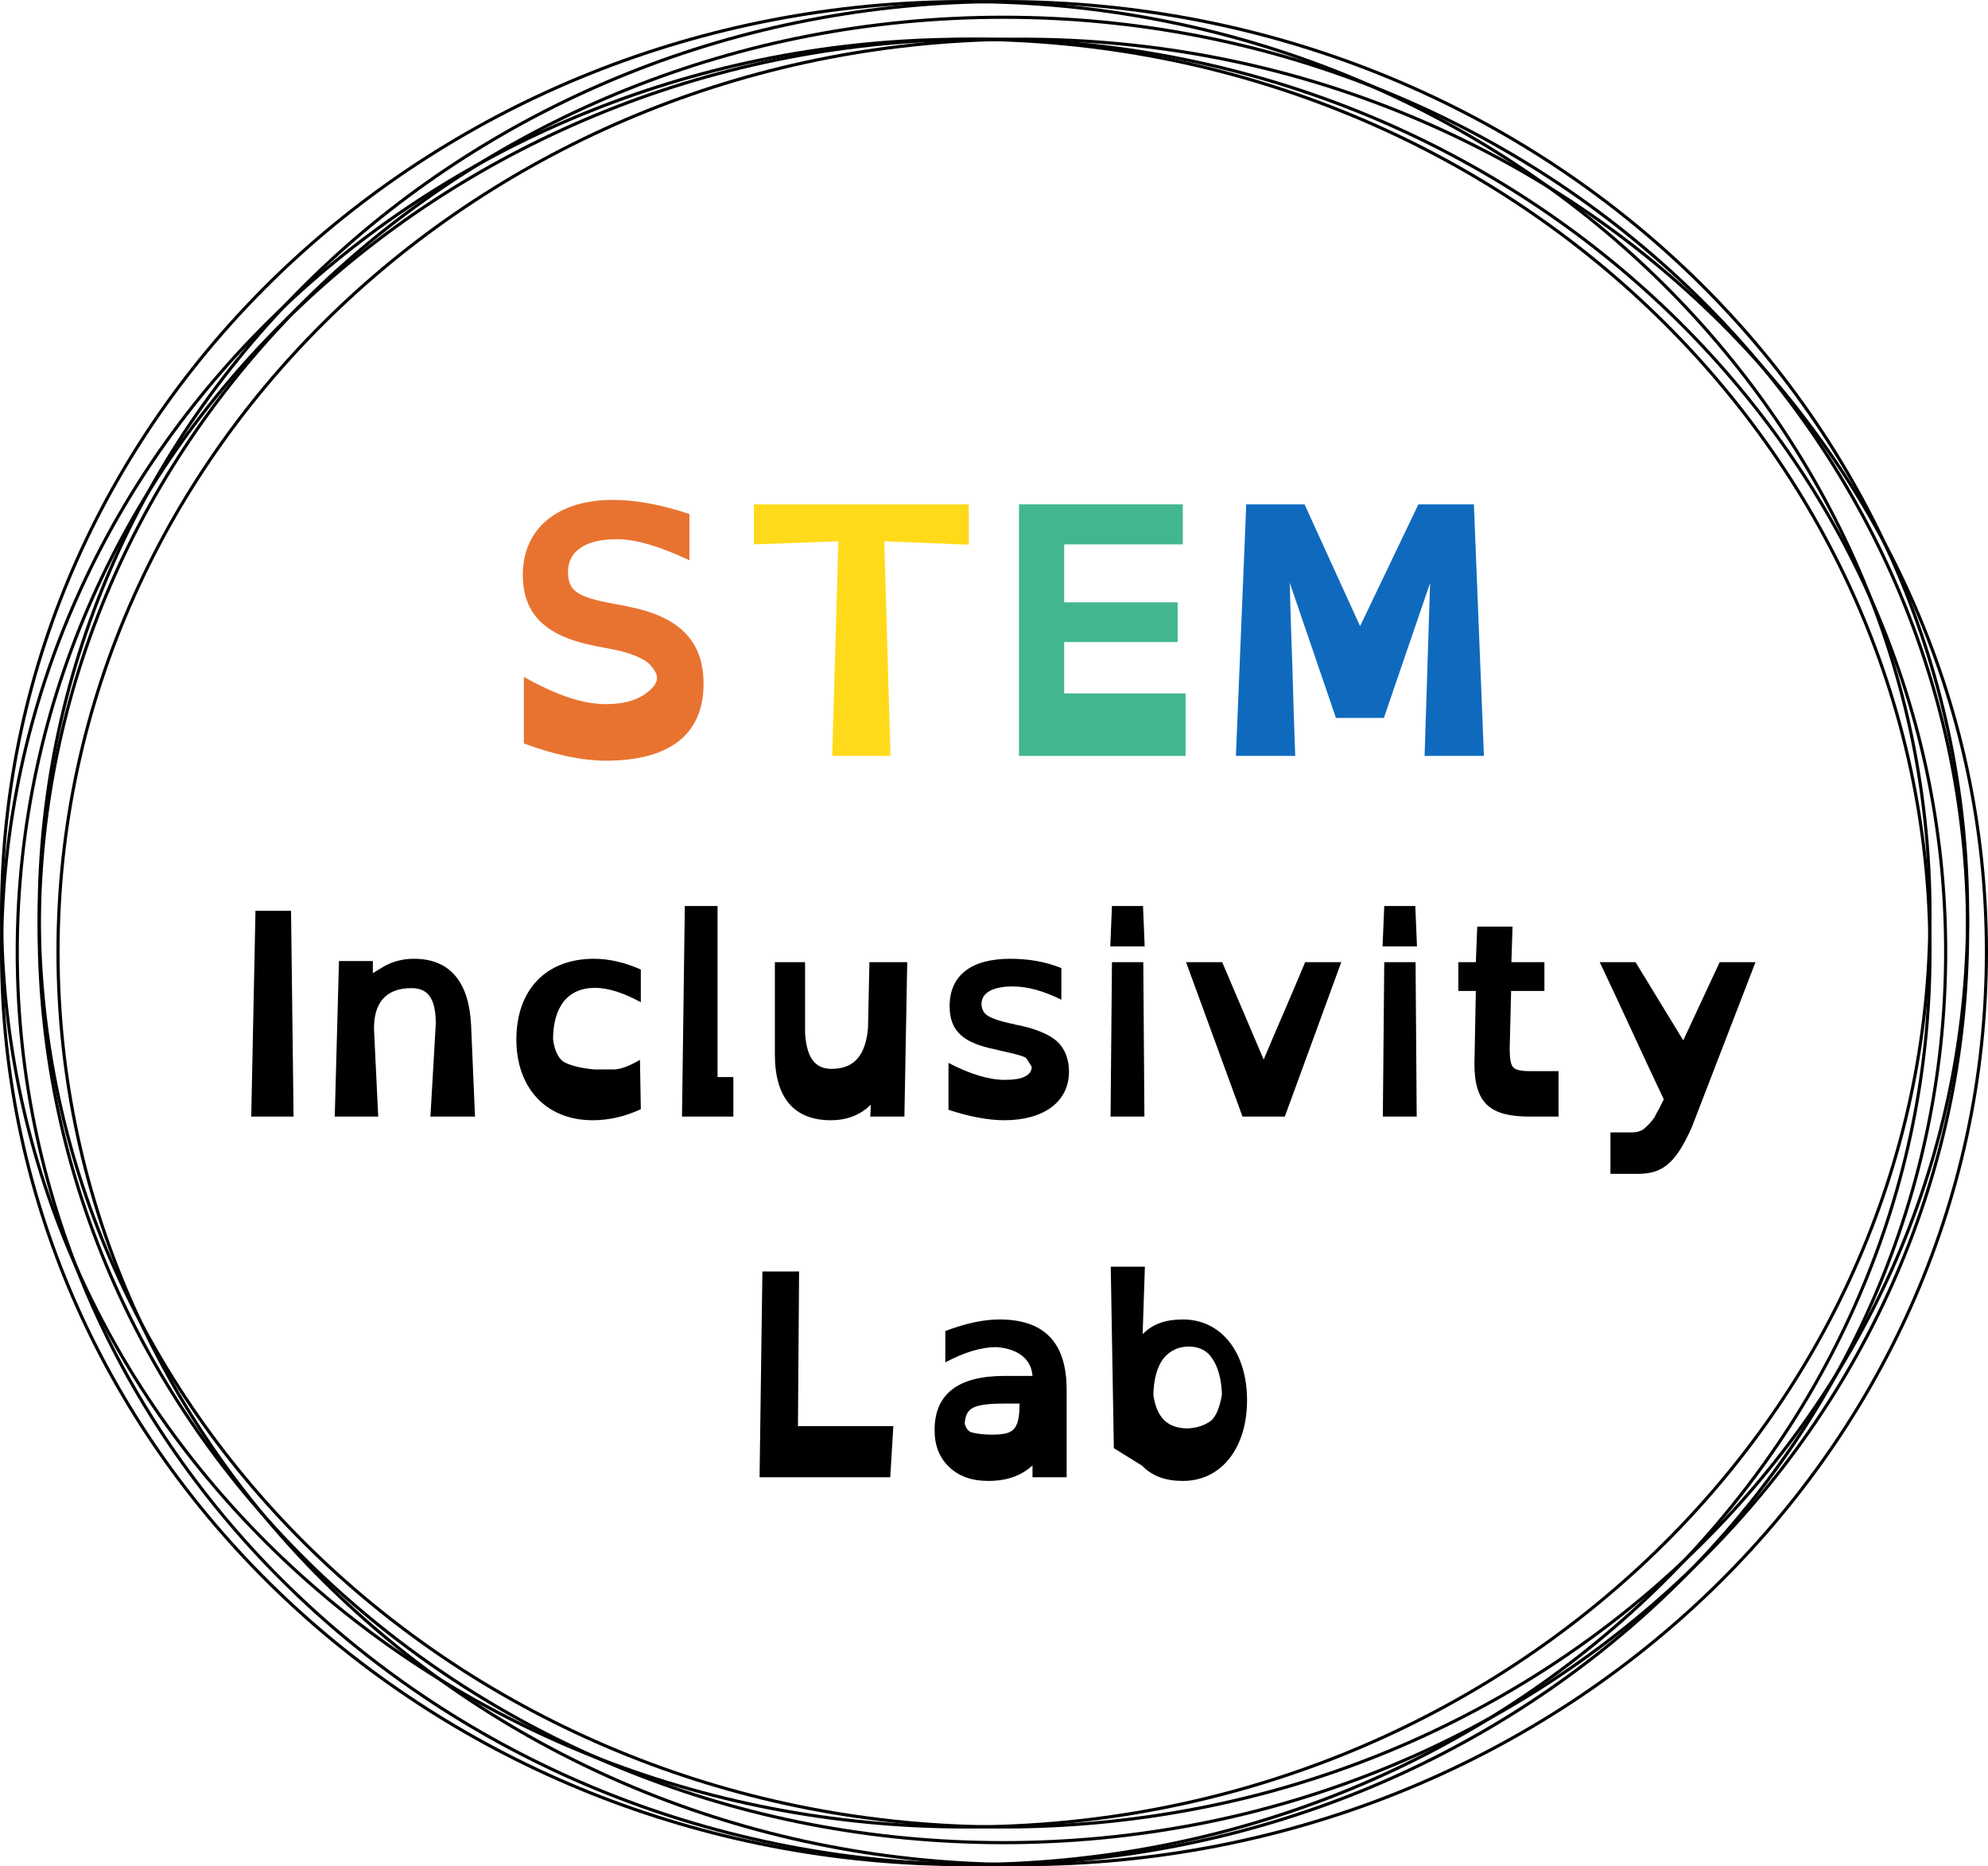 <svg width="634" height="595" viewBox="0 0 634 595" fill="none" xmlns="http://www.w3.org/2000/svg">
<path d="M627.5 296.5C627.5 457.189 489.854 587.5 320 587.5C150.146 587.5 12.5 457.189 12.5 296.5C12.5 135.811 150.146 5.5 320 5.5C489.854 5.5 627.5 135.811 627.5 296.5Z" stroke="black"/>
<path d="M633.5 303.5C633.5 464.189 495.854 594.5 326 594.5C156.146 594.5 18.5 464.189 18.5 303.5C18.5 142.811 156.146 12.5 326 12.5C495.854 12.5 633.5 142.811 633.5 303.5Z" stroke="black"/>
<path d="M615.5 303.5C615.5 464.189 477.854 594.5 308 594.5C138.146 594.5 0.5 464.189 0.5 303.5C0.5 142.811 138.146 12.5 308 12.5C477.854 12.5 615.5 142.811 615.5 303.5Z" stroke="black"/>
<path d="M627.5 291.5C627.5 452.189 489.854 582.5 320 582.5C150.146 582.5 12.5 452.189 12.5 291.5C12.5 130.811 150.146 0.5 320 0.5C489.854 0.5 627.5 130.811 627.5 291.5Z" stroke="black"/>
<path d="M620.5 303.5C620.5 464.189 482.854 594.5 313 594.5C143.146 594.5 5.5 464.189 5.5 303.5C5.5 142.811 143.146 12.5 313 12.5C482.854 12.5 620.5 142.811 620.5 303.5Z" stroke="black"/>
<path d="M615.5 291.5C615.5 452.189 477.854 582.5 308 582.5C138.146 582.5 0.5 452.189 0.5 291.5C0.5 130.811 138.146 0.5 308 0.5C477.854 0.5 615.5 130.811 615.5 291.5Z" stroke="black"/>
<path d="M219.866 178.63C210.186 174.12 202.816 171.92 196.656 171.92C186.756 171.92 181.146 175.66 181.146 182.37C181.146 185.12 181.916 187.21 183.456 188.42C185.216 189.96 188.736 191.17 194.016 192.16L200.286 193.37H200.176C216.676 196.56 224.376 204.37 224.376 218.01C224.376 234.07 213.706 242.54 193.136 242.54C185.766 242.54 176.856 240.67 167.066 237.04V215.81C177.186 221.53 185.766 224.5 193.136 224.5C198.636 224.5 202.706 223.4 205.676 221.31C208.316 219.44 209.526 217.79 209.526 216.14C209.526 214.71 208.536 213.17 206.776 211.41C204.796 209.76 200.946 208.22 196.436 207.23L190.166 206.02C173.996 202.94 166.736 195.9 166.736 183.25C166.736 168.4 177.956 159.38 195.446 159.38C202.816 159.38 210.956 160.92 219.866 163.89V178.63Z" fill="#E87331"/>
<path d="M240.427 173.57V160.81H308.957V173.68L282.007 172.58L283.987 241H265.397L267.377 172.58L240.427 173.57Z" fill="#FFDA1A"/>
<path d="M324.968 241V160.81H377.218V173.57H339.378V192.05H375.568V204.7H339.378V221.09H378.098V241H324.968Z" fill="#42B78D"/>
<path d="M394.148 241L397.448 160.81H416.038L433.748 199.64L452.338 160.81H470.048L473.238 241H454.318L456.078 185.89L441.338 228.9H426.048L411.308 185.78C411.528 195.02 411.858 204.26 412.188 213.5C412.408 222.85 412.738 231.98 413.068 241H394.148Z" fill="#0F6ABE"/>
<path d="M80.125 356L81.475 290.39H92.815L93.625 356H80.125ZM151.486 356H137.266L138.976 326.39C138.976 318.83 136.816 315.05 131.236 315.05C122.956 315.05 119.266 319.82 119.266 327.92L120.616 356H106.756L108.106 306.41H118.906V310.28C120.166 309.47 121.426 308.75 122.776 307.94C125.476 306.5 128.536 305.69 132.046 305.69C143.566 305.69 149.506 313.16 150.226 326.57L151.486 356ZM204.365 319.55C198.785 316.49 193.835 314.96 189.785 314.96C180.965 314.96 176.465 321.08 176.375 331.25C176.735 334.58 177.905 337.19 179.615 338.45C181.595 339.71 185.465 340.61 189.515 340.97H195.995C197.885 340.88 200.585 339.98 204.095 337.91L204.365 353.66C199.235 356 194.285 357.17 188.975 357.17C174.215 357.17 164.675 346.91 164.675 331.43C164.675 315.59 174.125 305.69 189.425 305.69C194.285 305.69 199.235 306.86 204.365 309.11V319.55ZM217.498 356L218.398 288.86H228.838V343.4H233.878V356H217.498ZM247.117 306.77H256.747V329.27C257.197 336.83 259.627 340.79 265.207 340.79C268.807 340.79 271.597 339.71 273.487 337.46C275.467 335.21 276.457 331.79 276.817 327.83L277.267 306.77H289.327L288.427 356H277.537L277.717 352.22C274.297 355.55 270.067 357.17 264.937 357.17C253.237 357.17 247.117 349.97 247.117 336.2V306.77ZM338.488 318.74C332.818 315.95 327.688 314.51 323.008 314.51C316.528 314.51 313.018 316.58 313.018 320.09C313.018 321.53 313.558 322.7 314.638 323.6C315.808 324.5 318.508 325.49 322.198 326.3C322.648 326.39 323.098 326.48 323.548 326.57C323.908 326.75 324.358 326.84 324.718 326.84C330.388 328.01 334.528 329.81 336.958 331.88C339.478 334.13 340.918 337.46 340.918 341.69C340.918 351.32 332.818 357.17 320.308 357.17C315.268 357.17 309.328 356.09 302.488 353.84V338.9C309.418 342.5 315.448 344.3 320.398 344.3C323.368 344.3 325.528 343.94 326.878 343.22C328.228 342.59 329.038 341.51 329.038 340.16C328.318 338.99 327.778 338 327.148 337.28C326.608 336.83 324.268 336.11 320.038 335.21L317.338 334.58H317.428C307.528 332.6 302.848 329 302.848 320.81C302.848 311 309.688 305.69 322.198 305.69C327.958 305.69 333.358 306.59 338.488 308.66V318.74ZM354.17 356L354.62 306.77H364.61L364.97 356H354.17ZM354.08 301.73L354.62 288.86H364.52L365.06 301.73H354.08ZM396.25 356L378.25 306.77H389.77L403 337.82C405.16 332.78 407.32 327.56 409.66 322.25C411.91 316.94 414.16 311.81 416.23 306.77H427.75L409.75 356H396.25ZM441.006 356L441.456 306.77H451.446L451.806 356H441.006ZM440.916 301.73L441.456 288.86H451.356L451.896 301.73H440.916ZM471.116 295.43H482.366L482.006 306.77H492.536V315.95H481.916L481.466 334.31C481.466 337.64 481.826 339.62 482.636 340.34C483.266 341.06 484.976 341.51 487.676 341.51H497.036V356H487.676C475.166 356 470.216 351.68 470.216 339.17L470.666 315.95H465.086V306.77H470.666L471.116 295.43ZM559.854 306.77L539.604 359.24C534.114 371.75 529.614 374.27 522.054 374.27H513.594V361.04H520.524C522.144 361.04 523.404 360.59 524.214 359.96C525.294 359.06 526.464 357.89 527.634 356.27C528.084 355.28 528.624 354.29 529.164 353.39C529.614 352.49 530.064 351.5 530.604 350.51C528.984 347 527.274 343.49 525.564 339.8C522.144 332.42 518.634 324.86 515.214 317.48C513.504 313.79 511.794 310.28 510.174 306.77H521.604L536.814 331.7L548.424 306.77H559.854ZM242.239 471L243.139 405.39H254.839L254.479 454.71H284.899L283.909 471H242.239ZM325.139 447.51H319.919C314.699 447.51 311.369 448.05 309.839 449.13C308.399 450.12 307.769 451.65 307.679 453.9C308.039 455.34 308.759 456.33 309.839 456.69C311.549 457.14 313.709 457.41 316.229 457.41C322.889 457.41 325.139 456.33 325.139 447.6V447.51ZM340.169 471H329.279V467.22C325.769 470.46 321.269 472.17 315.149 472.17C309.929 472.17 305.879 470.73 302.729 467.76C299.579 464.79 298.049 460.83 298.049 455.97C298.049 444.54 305.429 438.69 320.369 438.69H329.279C328.919 433.47 324.869 430.05 317.849 429.51C312.809 429.51 307.409 431.22 301.469 434.37V424.38C307.859 421.95 313.619 420.69 318.749 420.69C333.059 420.69 340.169 428.07 340.169 443.1V471ZM386.183 453C387.803 451.65 388.973 448.77 389.693 444.63C389.513 439.59 388.433 435.81 386.633 433.2C385.013 430.59 382.403 429.33 379.073 429.33C375.653 429.33 372.953 430.77 370.973 433.2C368.993 435.9 367.913 439.86 367.823 444.81C368.903 451.92 372.233 455.43 378.893 455.43C381.953 455.25 384.293 454.35 386.183 453ZM355.223 461.73L354.233 403.86H365.123L364.403 425.37C367.733 422.04 371.783 420.69 377.273 420.69C389.513 420.69 397.703 431.22 397.703 446.43C397.703 461.64 389.513 472.17 377.273 472.17C371.783 472.17 367.553 470.73 364.223 467.31L355.223 461.73Z" fill="black"/>
</svg>
